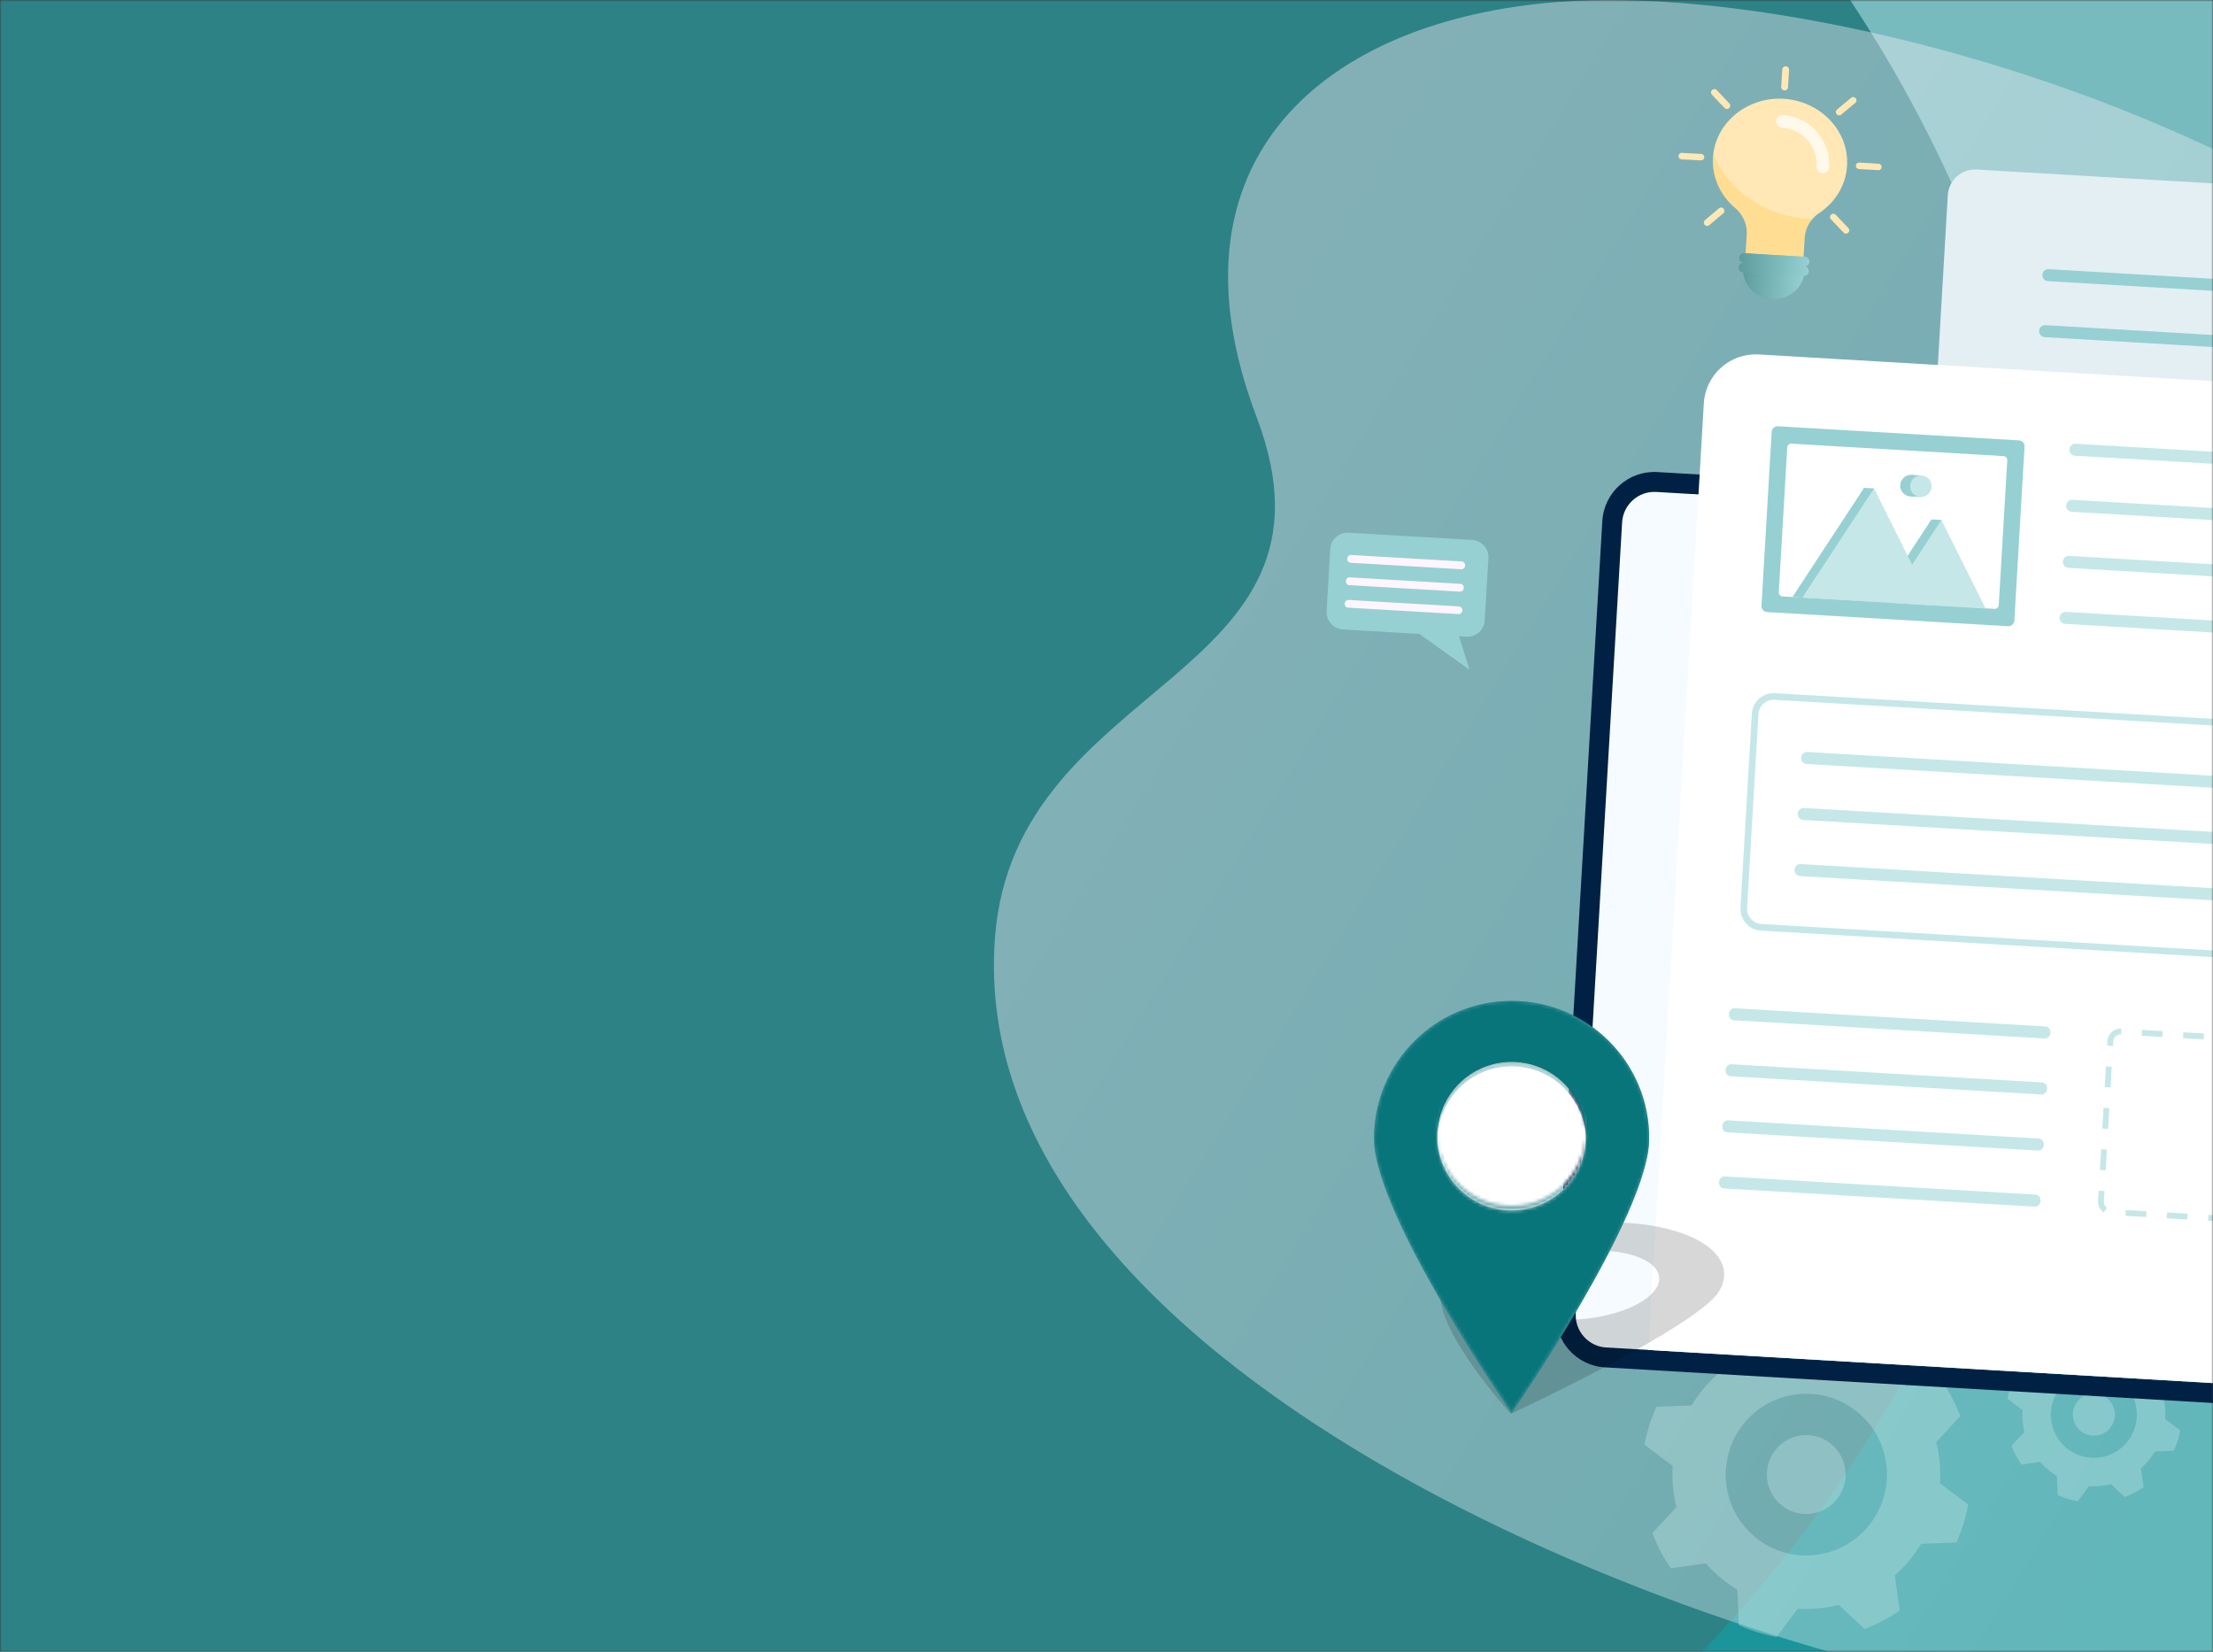 <svg width="670" height="500" viewBox="0 0 670 500" fill="none" xmlns="http://www.w3.org/2000/svg"><rect x="0" y="0" width="670" height="500" fill="#333333" stroke="none"/><mask id="a" maskUnits="userSpaceOnUse" x="0" y="0" width="670" height="500"><path fill="#0A5060" d="M0 0h670v500H0z"/></mask><g mask="url(#a)"><path fill="#78BBBE" d="M0-1h832v558H0z"/><circle cx="601" cy="369" r="131" fill="#155768"/><path fill="#1C959A" d="M-22.683-55L840.14 516.414l-346.317 522.931L-369 467.931z"/><circle cx="225" cy="222" r="402" fill="#2D8286"/><path opacity=".41" d="M675.636 47.814C604.57 13.067 522.526-3.235 472.124.559c-71.227 5.373-121.167 47.911-91.7 125.622 30.414 80.135-73.243 78.749-79.19 157.704-9.776 129.785 209.68 215.626 319.51 230.698 190.438 26.183 327.194-59.988 327.598-154.544.401-99.118-116.734-235.989-272.706-312.225z" fill="url(#b)"/><g opacity=".59" fill="#C5E7E8"><path opacity=".59" d="M587.243 442.722a44.468 44.468 0 0 0-1.021-6.184l7.242-7.848a49.161 49.161 0 0 0-5.561-10.641l-10.586 1.503a41.158 41.158 0 0 0-9.539-8.016l-.403-10.719c-3.621-1.627-7.455-2.859-11.454-3.583l-6.416 8.577a37.193 37.193 0 0 0-6.245.097c-2.1.203-4.155.546-6.163 1.027l-7.846-7.291a48.929 48.929 0 0 0-10.608 5.583l1.494 10.62a40.931 40.931 0 0 0-7.996 9.6l-10.657.41a49.955 49.955 0 0 0-3.603 11.491l8.547 6.434a40.793 40.793 0 0 0 .094 6.265 43.823 43.823 0 0 0 1.021 6.183l-7.268 7.847a49.024 49.024 0 0 0 5.586 10.669l10.586-1.502a40.866 40.866 0 0 0 9.568 7.99l.403 10.719c3.621 1.627 7.455 2.859 11.454 3.583l6.416-8.577c2.053.147 4.144.106 6.244-.097a43.246 43.246 0 0 0 6.164-1.027l7.846 7.291a49.65 49.65 0 0 0 10.608-5.583l-1.494-10.62a41.345 41.345 0 0 0 7.967-9.575l10.684-.408c1.624-3.633 2.853-7.48 3.576-11.493l-8.52-6.432c.095-2.09.054-4.161-.12-6.293zm-38.182 28.052c-13.418 1.227-25.285-8.721-26.476-22.181-1.219-13.461 8.675-25.372 22.118-26.571 13.418-1.228 25.287 8.694 26.504 22.182 1.166 13.43-8.728 25.342-22.146 26.57z"/><path opacity=".59" d="M546.157 458.302c6.569.385 12.208-4.645 12.594-11.236.386-6.591-4.626-12.246-11.195-12.631-6.569-.385-12.208 4.646-12.594 11.237-.386 6.59 4.626 12.245 11.195 12.63z"/></g><g opacity=".59" fill="#C5E7E8"><path opacity=".59" d="M655.479 426.283a21.916 21.916 0 0 0-.539-3.298l3.879-4.181a27.548 27.548 0 0 0-2.975-5.699l-5.662.811c-1.476-1.665-3.181-3.125-5.094-4.272l-.234-5.728a26.58 26.58 0 0 0-6.1-1.909l-3.442 4.588a23.21 23.21 0 0 0-3.34.049 21.785 21.785 0 0 0-3.286.542l-4.194-3.892a27.357 27.357 0 0 0-5.681 2.987l.806 5.681c-1.66 1.481-3.117 3.192-4.26 5.111l-5.682.212c-.873 1.935-1.536 3.992-1.904 6.12l4.546 3.423a23.163 23.163 0 0 0 .048 3.351c.097 1.121.275 2.247.539 3.297l-3.88 4.181a27.523 27.523 0 0 0 2.975 5.699l5.636-.812a22.56 22.56 0 0 0 5.093 4.271l.234 5.729a26.58 26.58 0 0 0 6.1 1.909l3.416-4.59c1.081.064 2.221.049 3.339-.049a21.672 21.672 0 0 0 3.287-.542l4.193 3.892a27.39 27.39 0 0 0 5.682-2.987l-.807-5.68a22.638 22.638 0 0 0 4.26-5.112l5.711-.237a26.735 26.735 0 0 0 1.906-6.147l-4.546-3.424a19.527 19.527 0 0 0-.024-3.294zm-20.381 14.971c-7.172.641-13.48-4.655-14.143-11.851-.636-7.195 4.644-13.526 11.791-14.195 7.171-.641 13.506 4.656 14.144 11.823.662 7.224-4.62 13.582-11.792 14.223z"/><path opacity=".59" d="M633.562 434.605c3.508.206 6.52-2.481 6.726-6.001.206-3.52-2.471-6.54-5.979-6.746-3.509-.205-6.52 2.481-6.726 6.001-.207 3.52 2.47 6.541 5.979 6.746z"/></g><path d="M833.518 171.021l-249.512-14.623 5.702-97.285c.268-4.583 4.188-8.055 8.729-7.788l241.268 14.14-6.187 105.556z" fill="#E4EFF3"/><path d="M782.724 128.692l-164.656-9.65c-1-.059-1.764-.92-1.705-1.924a1.819 1.819 0 0 1 1.918-1.711l164.656 9.651a1.817 1.817 0 0 1 1.705 1.923 1.817 1.817 0 0 1-1.918 1.711zm.995-16.978l-164.656-9.65c-1-.059-1.763-.92-1.705-1.924a1.818 1.818 0 0 1 1.918-1.71l164.657 9.65c1 .058 1.763.92 1.704 1.923a1.817 1.817 0 0 1-1.918 1.711zm.994-16.951l-164.656-9.65a1.817 1.817 0 0 1-1.705-1.923 1.817 1.817 0 0 1 1.918-1.711l164.656 9.65c1 .059 1.764.92 1.705 1.923a1.818 1.818 0 0 1-1.918 1.711z" fill="#96D0D2"/><path d="M836.28 434.457l-350.399-20.536c-8.704-.511-15.318-8.001-14.808-16.707l14.035-239.455c.511-8.733 7.98-15.371 16.658-14.863l350.371 20.535c8.705.51 15.318 8.001 14.808 16.707l-14.034 239.455c-.485 8.735-7.954 15.373-16.631 14.864z" fill="#002144"/><path d="M860.971 179.788l-14.035 239.455c-.314 5.37-4.951 9.507-10.304 9.193L486.234 407.9c-5.353-.314-9.475-4.964-9.16-10.334l14.034-239.455c.315-5.37 4.952-9.507 10.304-9.193l350.372 20.534c5.379.316 9.503 4.939 9.187 10.336z" fill="#F5FBFF"/><path d="M825.482 167.911l-3.892 66.393a16.042 16.042 0 0 1-5.341 11.063 15.934 15.934 0 0 1-11.574 4.029l-48.011-2.814L746.3 423.414 506.844 409.38l15.197-259.281 303.442 17.785-.001.027z" fill="#1C959A" fill-opacity=".11"/><path d="M738.504 422.685L499.048 408.65l16.793-286.537c.509-8.679 7.951-15.319 16.601-14.812l223.777 13.116-17.715 302.268z" fill="#fff"/><path d="M706.011 371.713l.103-1.763 6.245.366-.065 1.575-.011.19-6.272-.368zm-6.244-.366l-6.245-.366.103-1.763 6.245.366-.103 1.763zm-12.517-.734l-6.244-.366.103-1.762 6.245.366-.104 1.762zm-12.489-.732l-6.244-.366.103-1.762 6.245.366-.104 1.762zm-12.516-.733l-6.244-.366.103-1.763 6.244.366-.103 1.763zm-12.489-.732l-6.245-.366.104-1.763 6.244.366-.103 1.763zm-12.86-1.352c-1.146-.802-1.774-2.118-1.692-3.529l.182-3.092 1.757.103-.182 3.092a2.238 2.238 0 0 0 .944 1.961l-1.009 1.465zm79.677-.148l-1.757-.103.367-6.265 1.757.103-.367 6.265zm-79.063-12.635l-1.757-.103.367-6.265 1.757.103-.367 6.265zm79.799.078l-1.757-.103.367-6.265 1.757.103-.367 6.265zm-79.063-12.635l-1.757-.103.367-6.265 1.757.103-.367 6.265zm79.797.105l-1.757-.103.367-6.265 1.757.103-.367 6.265zm-79.063-12.635l-1.757-.103.367-6.265 1.757.103-.367 6.265zm79.799.078l-1.757-.103.367-6.265 1.757.103-.367 6.265zm-79.063-12.635l-1.757-.103.081-1.383c.129-2.197 2.018-3.883 4.209-3.781l-.103 1.763c-1.217-.072-2.276.873-2.349 2.121l-.081 1.383zm76.911 1.215a2.213 2.213 0 0 0-1.143-.394l-4.541-.266.103-1.763 4.541.266c.73.043 1.447.303 2.047.719l-1.007 1.438zm-11.956-1.028l-6.245-.366.104-1.763 6.244.366-.103 1.763zm-12.489-.732l-6.245-.366.104-1.763 6.244.366-.103 1.763zm-12.516-.733l-6.245-.366.103-1.763 6.245.366-.103 1.763zm-12.489-.732l-6.245-.366.103-1.763 6.245.366-.103 1.763zm-12.517-.734l-6.244-.366.103-1.763 6.245.366-.104 1.763z" fill="#C5E7E8"/><path d="M406.556 190.548l37.44 2.194c2.893.17 5.356-2.053 5.524-4.928l1.103-18.822c.171-2.902-2.045-5.373-4.91-5.541l-37.441-2.194c-2.892-.17-5.355 2.054-5.524 4.929l-1.103 18.822c-.168 2.875 2.045 5.372 4.911 5.54z" fill="#96D0D2"/><path d="M441.018 190.336l3.885 12.393-21.431-15.245 17.546 2.852z" fill="#96D0D2"/><path d="M408.508 177.137l33.494 1.963a1.088 1.088 0 0 0 1.145-1.022l.011-.19a1.088 1.088 0 0 0-1.018-1.148l-33.493-1.963a1.088 1.088 0 0 0-1.145 1.022l-.011.19a1.088 1.088 0 0 0 1.017 1.148zm-.291 6.813l33.304 1.952a1.158 1.158 0 0 0 1.231-1.098 1.157 1.157 0 0 0-1.094-1.234l-33.304-1.952a1.158 1.158 0 0 0-1.231 1.098c-.065.649.445 1.196 1.094 1.234zm.688-13.594l33.494 1.964a1.089 1.089 0 0 0 1.145-1.022l.011-.19a1.088 1.088 0 0 0-1.018-1.148l-33.493-1.963a1.088 1.088 0 0 0-1.145 1.021l-.011.19a1.087 1.087 0 0 0 1.017 1.148z" fill="#FFF5FE"/><path d="M607.967 189.561l-72.988-4.277a1.807 1.807 0 0 1-1.68-1.895l3.087-52.67a1.807 1.807 0 0 1 1.889-1.685l72.989 4.278a1.806 1.806 0 0 1 1.679 1.894l-3.085 52.643c-.059 1.003-.891 1.771-1.891 1.712z" fill="#96D0D2"/><path d="M538.532 179.26l2.569-43.828a1.204 1.204 0 0 1 1.259-1.124l64.23 3.764a1.205 1.205 0 0 1 1.12 1.263l-2.571 43.856a1.203 1.203 0 0 1-1.259 1.123l-64.23-3.764a1.228 1.228 0 0 1-1.118-1.29z" fill="#fff"/><path d="M542.678 180.727l21.684-33.047 17.676 35.354-39.36-2.307z" fill="#96D0D2"/><path d="M568.329 182.285l16.442-25.053 13.402 26.802-29.844-1.749z" fill="#96D0D2"/><path d="M587.772 157.407l-3.001-.176-.432 4.601 4.637 3.266-1.204-7.691zm-20.436-9.552l-3-.176-.433 4.601 4.637 3.265-1.204-7.69zm11.034 2.416a3.255 3.255 0 0 0 3.435-3.065 3.256 3.256 0 0 0-3.053-3.445 3.255 3.255 0 0 0-3.435 3.065 3.256 3.256 0 0 0 3.053 3.445z" fill="#96D0D2"/><path d="M545.679 180.903l21.684-33.047 17.675 35.354-39.359-2.307z" fill="#C5E7E8"/><path d="M571.33 182.461l16.442-25.054 13.402 26.803-29.844-1.749z" fill="#C5E7E8"/><path d="M581.753 143.937l-3.001-.176-.382 6.509 3.001.176.382-6.509z" fill="#96D0D2"/><path d="M581.371 150.446a3.254 3.254 0 0 0 3.434-3.064 3.254 3.254 0 0 0-3.053-3.445 3.254 3.254 0 0 0-3.434 3.065 3.254 3.254 0 0 0 3.053 3.444zm141.47 142.379l-189.689-11.118c-3.649-.214-6.423-3.343-6.208-7.004l3.437-58.637c.214-3.661 3.334-6.445 6.984-6.231l189.688 11.118c3.65.214 6.423 3.343 6.208 7.004l-3.436 58.636c-.215 3.662-3.335 6.445-6.984 6.232zm-185.594-80.983a4.608 4.608 0 0 0-4.866 4.342l-3.437 58.636a4.608 4.608 0 0 0 4.326 4.88l189.689 11.118a4.607 4.607 0 0 0 4.865-4.342l3.437-58.636a4.607 4.607 0 0 0-4.325-4.88l-189.689-11.118zm195.144-16.703l-107.131-6.278c-1-.059-1.763-.92-1.704-1.924a1.817 1.817 0 0 1 1.917-1.711l107.131 6.279c1 .059 1.764.92 1.705 1.923a1.817 1.817 0 0 1-1.918 1.711zm.993-16.95l-107.131-6.279c-1-.059-1.763-.92-1.704-1.923a1.816 1.816 0 0 1 1.917-1.711l107.131 6.278c1 .059 1.764.92 1.705 1.924a1.819 1.819 0 0 1-1.918 1.711zm.995-16.978l-107.13-6.279a1.817 1.817 0 0 1-1.705-1.923 1.817 1.817 0 0 1 1.918-1.711l107.13 6.278a1.818 1.818 0 0 1 1.705 1.924 1.818 1.818 0 0 1-1.918 1.711zm.995-16.978l-107.13-6.279c-1-.059-1.764-.92-1.705-1.923a1.817 1.817 0 0 1 1.918-1.711l107.13 6.278a1.818 1.818 0 0 1 1.705 1.924 1.818 1.818 0 0 1-1.918 1.711zM616.087 365.272l-94.155-5.518c-.892-.053-1.547-.907-1.488-1.911.059-1.003.809-1.776 1.701-1.724l94.155 5.519c.892.052 1.548.907 1.489 1.91-.059 1.004-.81 1.776-1.702 1.724zm.995-16.978l-94.155-5.518c-.892-.053-1.547-.907-1.489-1.911.059-1.003.81-1.776 1.702-1.724l94.155 5.519c.892.052 1.547.907 1.488 1.91-.058 1.004-.809 1.776-1.701 1.724zm.995-16.978l-94.155-5.518c-.892-.053-1.547-.908-1.488-1.911.058-1.004.809-1.776 1.701-1.724l94.155 5.519c.892.052 1.547.907 1.488 1.91-.058 1.004-.809 1.776-1.701 1.724zm.994-16.951l-94.155-5.518c-.892-.052-1.548-.907-1.489-1.911.059-1.003.81-1.776 1.702-1.723l94.155 5.518c.892.052 1.547.907 1.488 1.911-.059 1.003-.809 1.775-1.701 1.723z" fill="#C5E7E8"/><path d="M709.626 274.85l-164.629-9.649a1.816 1.816 0 0 1-1.705-1.923 1.817 1.817 0 0 1 1.918-1.711l164.656 9.65c1 .059 1.764.92 1.705 1.924-.086 1.002-.945 1.768-1.945 1.709zm.995-16.978l-164.629-9.649a1.817 1.817 0 0 1-1.705-1.923 1.818 1.818 0 0 1 1.918-1.711l164.656 9.65c1 .059 1.764.92 1.705 1.924-.086 1.002-.945 1.768-1.945 1.709zm.994-16.951l-164.63-9.648c-1-.059-1.763-.92-1.704-1.924a1.818 1.818 0 0 1 1.917-1.711l164.657 9.651c1 .058 1.763.92 1.705 1.923-.086 1.002-.945 1.768-1.945 1.709z" fill="#C5E7E8"/><path d="M559.202 50.14c-.35 5.967-3.581 11.112-8.38 14.314a10.409 10.409 0 0 0-2.088 1.837c-1.396 1.606-2.246 3.624-2.37 5.74l-.589 10.035c-.132 2.25-1.225 4.255-2.906 5.626-1.683 1.398-3.898 2.166-6.331 2.024-4.839-.284-8.544-4.175-8.278-8.704l.588-10.035c.178-3.038-1.113-5.998-3.543-8.046-4.367-3.712-6.978-9.144-6.686-15.06.024-.407.05-.84.101-1.246 1.173-9.837 10.424-17.27 21.134-16.723 11.301.635 19.965 9.715 19.348 20.239z" fill="#FFE8B5"/><path opacity=".38" d="M548.734 66.291c-1.396 1.606-2.247 3.624-2.371 5.74l-.588 10.035c-.132 2.25-1.226 4.255-2.907 5.626-1.682 1.398-3.897 2.167-6.33 2.024-4.839-.284-8.544-4.175-8.278-8.704l.588-10.035c.178-3.038-1.114-5.998-3.543-8.045-4.367-3.713-6.978-9.145-6.686-15.06.024-.408.05-.842.1-1.247 4.44 10.792 15.284 18.776 28.395 19.544.537.086 1.078.118 1.62.123z" fill="#FFCB5B"/><path d="M546.502 77.999l-.257 4.394c-.277 4.719-4.558 8.332-9.592 8.146-5.195-.223-9.206-4.458-8.92-9.34l.25-4.258a.243.243 0 0 1 .258-.23l.054.003a2044858.68 2044858.68 0 0 0 17.977 1.054c.136-.02.238.095.23.23z" fill="url(#c)"/><path d="M546.238 80.65l-18.301-1.072a1.458 1.458 0 0 1-1.374-1.55 1.46 1.46 0 0 1 1.546-1.379l18.301 1.073a1.459 1.459 0 0 1 1.374 1.55 1.46 1.46 0 0 1-1.546 1.379z" fill="url(#d)"/><path d="M546.068 83.553l-18.301-1.073a1.458 1.458 0 0 1-1.374-1.55 1.458 1.458 0 0 1 1.545-1.38l18.302 1.074a1.458 1.458 0 0 1 1.373 1.55 1.458 1.458 0 0 1-1.545 1.379z" fill="url(#e)"/><path d="M540.247 27.367a1.03 1.03 0 0 1-.967-1.09l.305-5.208a1.03 1.03 0 1 1 2.055.12l-.306 5.208a1.03 1.03 0 0 1-1.087.97zm-16.781 5.385a.998.998 0 0 1-1.352-.08l-3.807-4.005a.99.99 0 0 1 .086-1.465.998.998 0 0 1 1.352.08l3.806 4.005c.411.405.371 1.083-.085 1.465zm-7.491 14.882a.973.973 0 0 1-1.031.92l-5.84-.315a.972.972 0 0 1-.916-1.034.973.973 0 0 1 1.03-.92l5.841.316c.539.059.948.49.916 1.033zm5.819 15.5a.991.991 0 0 1-.086 1.465l-4.224 3.562a.997.997 0 0 1-1.351-.079.99.99 0 0 1 .086-1.464l4.223-3.563a.998.998 0 0 1 1.352.08zm34.303-28.524a.991.991 0 0 1 .086-1.465l4.249-3.534a.998.998 0 0 1 1.352.08.991.991 0 0 1-.086 1.464l-4.249 3.534a.946.946 0 0 1-1.352-.08zm5.791 15.525a.971.971 0 0 1 1.03-.92l5.839.343c.541.032.948.49.916 1.033a.973.973 0 0 1-1.03.92l-5.839-.343a.972.972 0 0 1-.916-1.033zm-7.459 14.803a.997.997 0 0 1 1.351.08l3.807 4.005a.99.99 0 0 1-.086 1.465.997.997 0 0 1-1.351-.08l-3.807-4.005c-.411-.405-.371-1.083.086-1.465z" fill="#FFE8B5"/><path opacity=".74" d="M551.771 52.427a1.887 1.887 0 0 1-1.781-2.01c.359-6.129-4.322-11.41-10.432-11.769a1.887 1.887 0 0 1-1.781-2.01 1.888 1.888 0 0 1 2.004-1.787c8.191.48 14.45 7.542 13.968 15.76a1.854 1.854 0 0 1-1.978 1.816z" fill="#fff"/><path opacity=".16" d="M489.486 370.038c-23.129-.665-46.701 7.433-52.622 18.138C430.943 398.88 457.393 428 457.393 428s57.325-26.679 63.246-37.384c5.921-10.705-8.024-19.912-31.153-20.578zm-16.323 29.453c-12.506-.333-20.031-5.325-16.822-11.094 3.21-5.768 15.936-10.15 28.442-9.817 12.505.333 20.03 5.325 16.821 11.093-3.209 5.769-15.936 10.15-28.441 9.818z" fill="#000"/><path d="M457.65 303c-22.998 0-41.65 18.652-41.65 41.65 0 22.998 41.65 83.079 41.65 83.079s41.649-60.081 41.649-83.079c.055-22.998-18.596-41.65-41.649-41.65zm0 63.437c-12.435 0-22.503-10.068-22.503-22.503 0-12.434 10.068-22.503 22.503-22.503 12.434 0 22.502 10.069 22.502 22.503.055 12.38-10.013 22.503-22.502 22.503z" fill="#087378"/><mask id="g" maskUnits="userSpaceOnUse" x="416" y="303" width="84" height="125"><path d="M457.65 303c-22.998 0-41.65 18.652-41.65 41.65 0 22.998 41.65 83.079 41.65 83.079s41.649-60.081 41.649-83.079c.055-22.998-18.596-41.65-41.649-41.65zm0 63.437c-12.435 0-22.503-10.068-22.503-22.503 0-12.434 10.068-22.503 22.503-22.503 12.434 0 22.502 10.069 22.502 22.503.055 12.38-10.013 22.503-22.502 22.503zm0-1.43c-12.435 0-22.503-10.069-22.503-22.503 0-12.435 10.068-22.503 22.503-22.503 12.434 0 22.502 10.068 22.502 22.503.055 12.434-10.013 22.503-22.502 22.503z" fill="url(#f)"/></mask><g mask="url(#g)"><path opacity=".5" d="M457.65 303c-22.998 0-41.65 18.652-41.65 41.65 0 22.998 41.65 83.079 41.65 83.079s41.649-60.081 41.649-83.079c.055-22.998-18.596-41.65-41.649-41.65zm0 63.437c-12.435 0-22.503-10.068-22.503-22.503 0-12.434 10.068-22.503 22.503-22.503 12.434 0 22.502 10.069 22.502 22.503.055 12.38-10.013 22.503-22.502 22.503zm0-1.43c-12.435 0-22.503-10.069-22.503-22.503 0-12.435 10.068-22.503 22.503-22.503 12.434 0 22.502 10.068 22.502 22.503.055 12.434-10.013 22.503-22.502 22.503z" fill="url(#h)"/><path d="M457.65 367.813c12.428 0 22.503-10.075 22.503-22.503s-10.075-22.503-22.503-22.503-22.503 10.075-22.503 22.503 10.075 22.503 22.503 22.503z" fill="#fff"/></g><mask id="j" maskUnits="userSpaceOnUse" x="416" y="303" width="84" height="125"><path d="M457.65 303c-22.998 0-41.65 18.652-41.65 41.65 0 22.998 41.65 83.079 41.65 83.079s41.649-60.081 41.649-83.079c.055-22.998-18.596-41.65-41.649-41.65zm0 63.437c-12.435 0-22.503-10.068-22.503-22.503 0-12.434 10.068-22.503 22.503-22.503 12.434 0 22.502 10.069 22.502 22.503.055 12.38-10.013 22.503-22.502 22.503z" fill="url(#i)"/></mask><g mask="url(#j)"><path d="M457.65 303c-22.998 0-41.65 18.652-41.65 41.65 0 22.998 41.65 83.079 41.65 83.079s41.649-60.081 41.649-83.079c.055-22.998-18.596-41.65-41.649-41.65zm0 63.437c-12.435 0-22.503-10.068-22.503-22.503 0-12.434 10.068-22.503 22.503-22.503 12.434 0 22.502 10.069 22.502 22.503.055 12.38-10.013 22.503-22.502 22.503z" fill="#08757A"/></g></g><defs><linearGradient id="b" x1="746.145" y1="353.857" x2="372.753" y2="124.181" gradientUnits="userSpaceOnUse"><stop stop-color="#C5E7E8"/><stop offset="1" stop-color="#FFF5FE"/></linearGradient><linearGradient id="c" x1="527.604" y1="83.307" x2="546.133" y2="84.393" gradientUnits="userSpaceOnUse"><stop stop-color="#5D9C9E"/><stop offset="1" stop-color="#96D0D2"/></linearGradient><linearGradient id="d" x1="526.57" y1="78.031" x2="547.776" y2="79.274" gradientUnits="userSpaceOnUse"><stop stop-color="#5D9C9E"/><stop offset="1" stop-color="#96D0D2"/></linearGradient><linearGradient id="e" x1="526.399" y1="80.941" x2="547.605" y2="82.184" gradientUnits="userSpaceOnUse"><stop stop-color="#5D9C9E"/><stop offset="1" stop-color="#96D0D2"/></linearGradient><linearGradient id="f" x1="457.676" y1="427.779" x2="457.676" y2="303" gradientUnits="userSpaceOnUse"><stop/><stop offset="1" stop-color="#fff"/></linearGradient><linearGradient id="h" x1="457.676" y1="427.779" x2="457.676" y2="303" gradientUnits="userSpaceOnUse"><stop stop-color="#fff"/><stop offset="1" stop-color="#fff"/></linearGradient><linearGradient id="i" x1="457.676" y1="303" x2="457.676" y2="427.779" gradientUnits="userSpaceOnUse"><stop/><stop offset=".159" stop-color="#030303"/><stop offset=".288" stop-color="#0D0D0D"/><stop offset=".408" stop-color="#1F1F1F"/><stop offset=".522" stop-color="#373737"/><stop offset=".632" stop-color="#565656"/><stop offset=".738" stop-color="#7C7C7C"/><stop offset=".842" stop-color="#AAA"/><stop offset=".941" stop-color="#DDD"/><stop offset="1" stop-color="#fff"/></linearGradient></defs></svg>